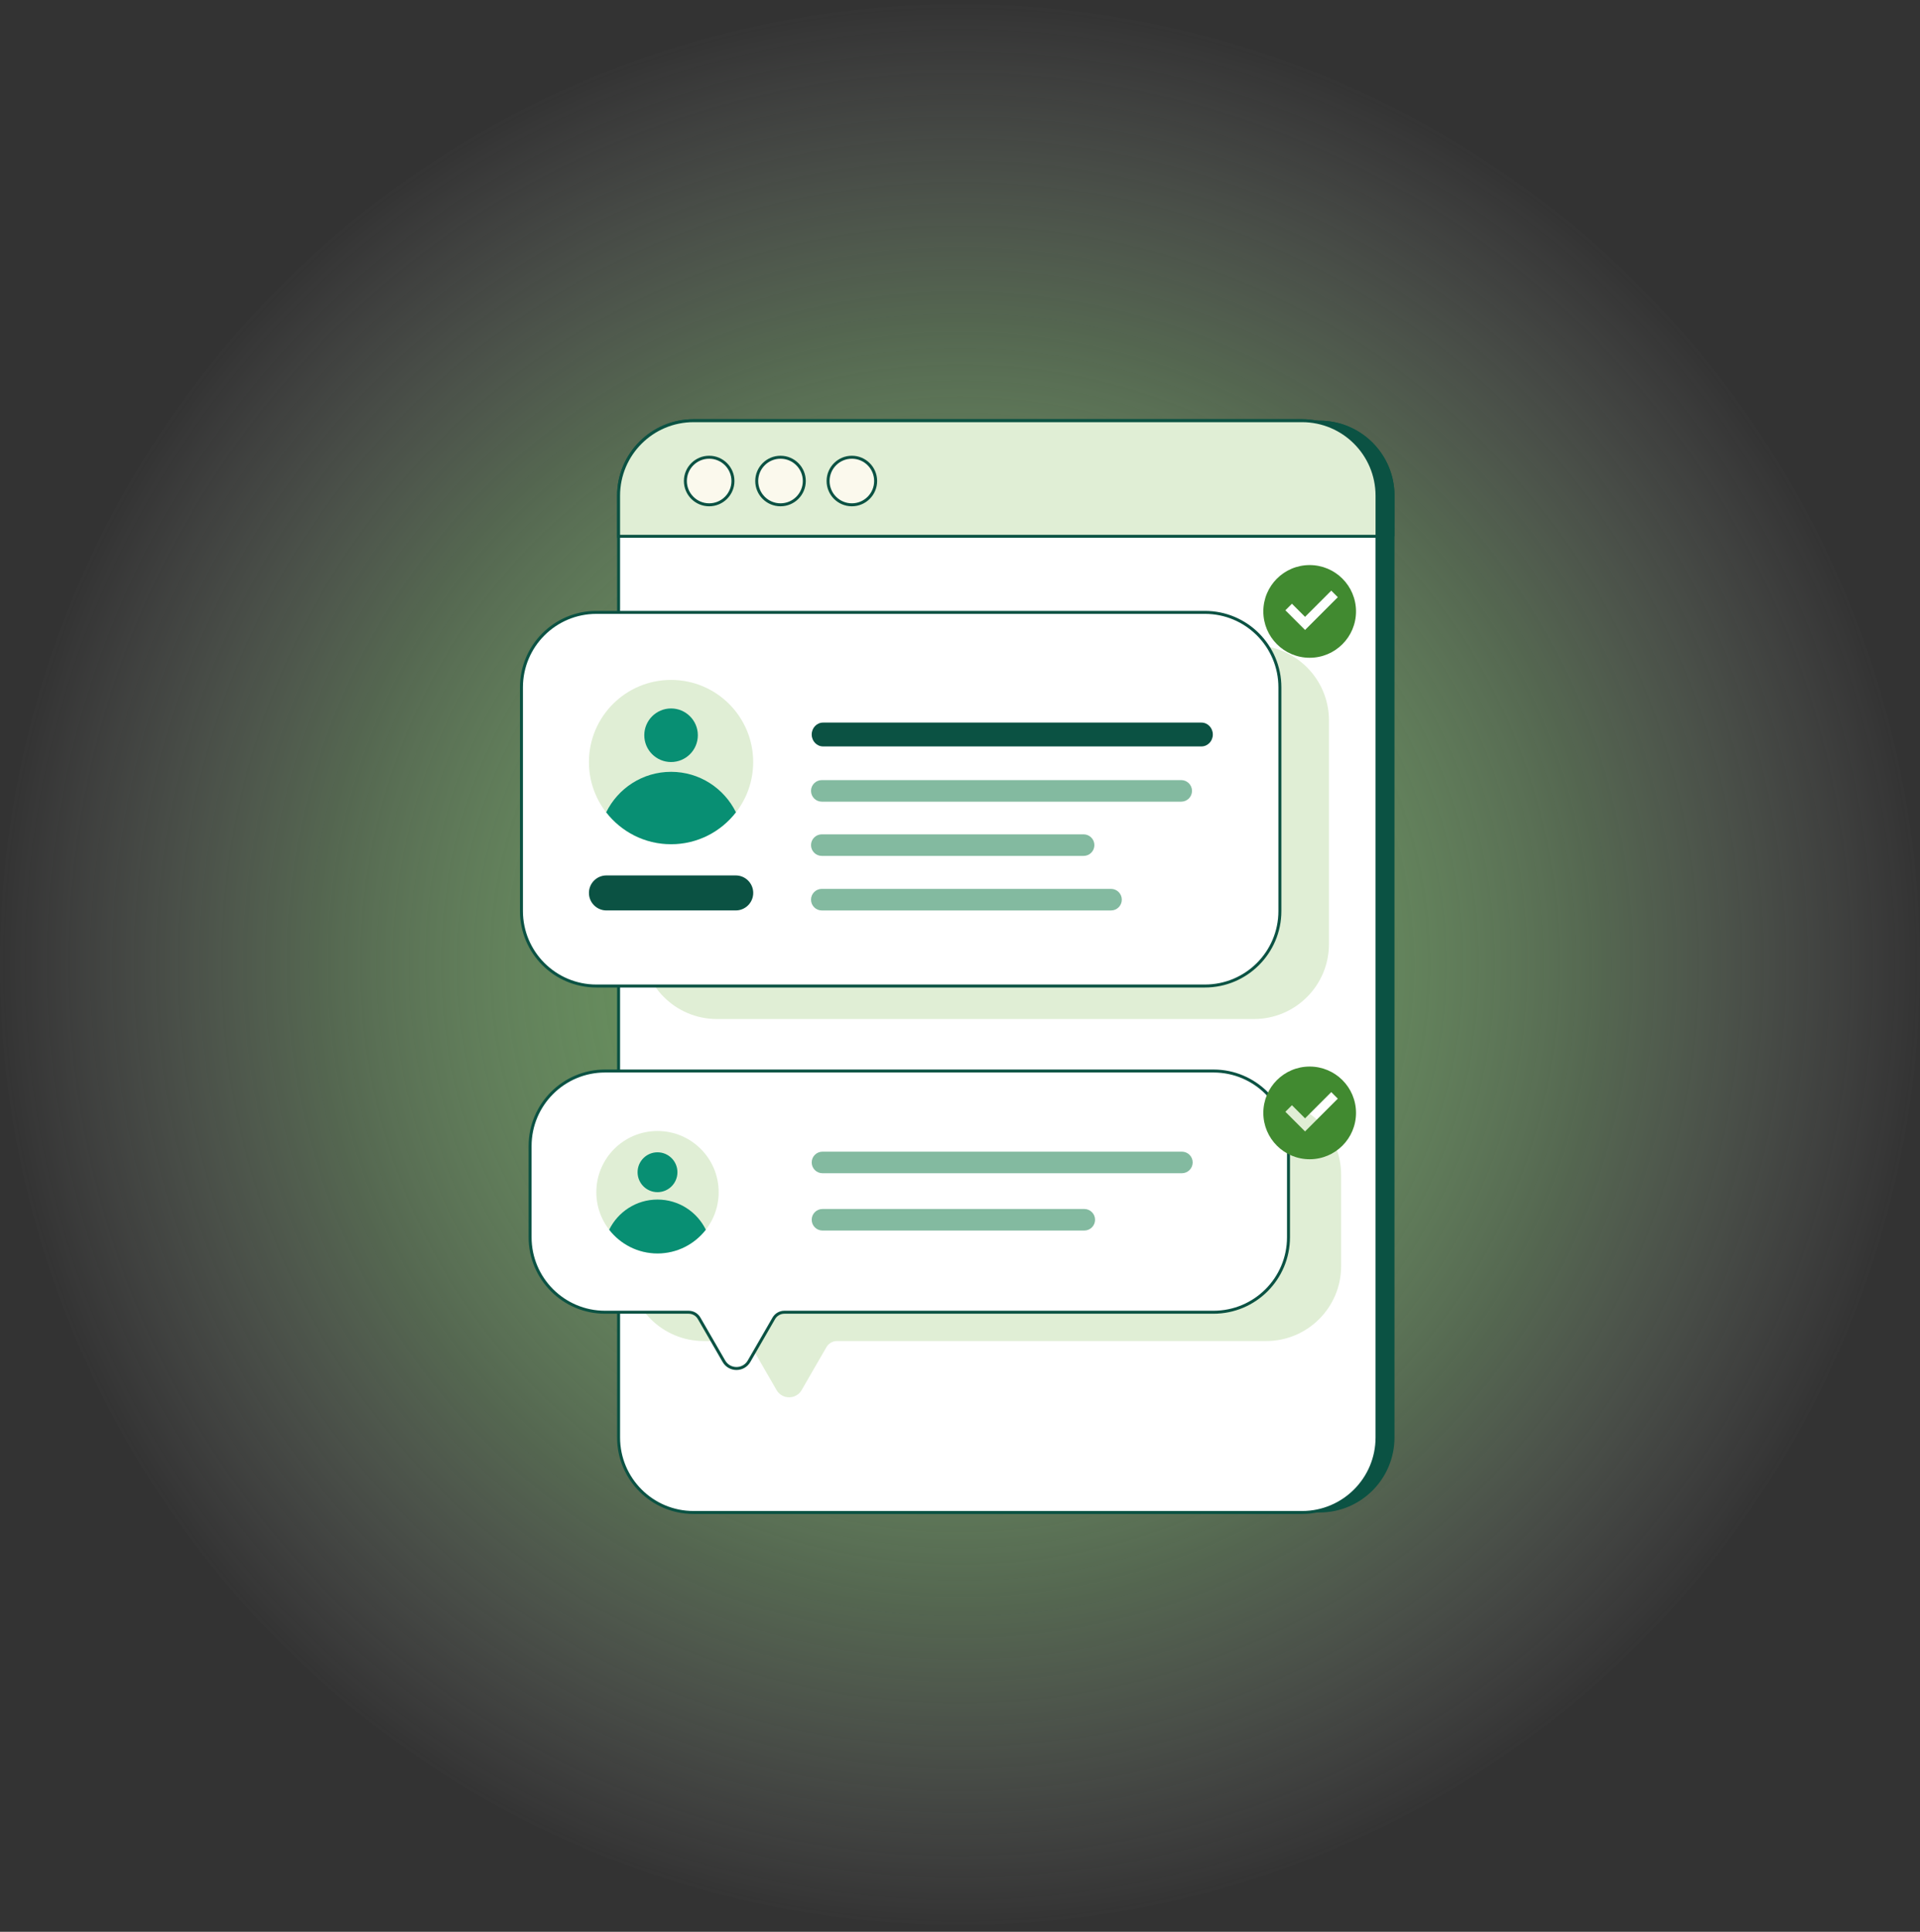 <svg width="170" height="171" viewBox="0 0 170 171" fill="none" xmlns="http://www.w3.org/2000/svg">
<rect x="0" y="0" width="170" height="171" fill="#333333" stroke="none"/>
<circle cx="85" cy="85.383" r="85" fill="url(#paint0_radial_140_1296)"/>
<path d="M116.831 37.239H62.954C59.287 37.239 56.315 40.211 56.315 43.878V127.246C56.315 130.913 59.287 133.885 62.954 133.885H116.831C120.498 133.885 123.47 130.913 123.47 127.246V43.878C123.47 40.211 120.498 37.239 116.831 37.239Z" fill="#0B5243"/>
<path d="M115.286 37.239H61.409C57.742 37.239 54.77 40.211 54.77 43.878V127.246C54.77 130.913 57.742 133.885 61.409 133.885H115.286C118.953 133.885 121.925 130.913 121.925 127.246V43.878C121.925 40.211 118.953 37.239 115.286 37.239Z" fill="white" stroke="#0B5243" stroke-width="0.264" stroke-miterlimit="10"/>
<path d="M111.029 57.13H63.476C59.81 57.13 56.837 60.102 56.837 63.769V83.565C56.837 87.231 59.81 90.204 63.476 90.204H111.029C114.696 90.204 117.668 87.231 117.668 83.565V63.769C117.668 60.102 114.696 57.13 111.029 57.13Z" fill="#E0EED5"/>
<path d="M112.116 97.356H62.31C58.644 97.356 55.671 100.329 55.671 103.995V112.07C55.671 115.736 58.644 118.709 62.31 118.709H65.631C66.018 118.709 66.374 118.913 66.563 119.247L68.756 123.045C69.252 123.905 70.49 123.905 70.983 123.045L73.175 119.247C73.369 118.913 73.725 118.709 74.107 118.709H112.108C115.774 118.709 118.747 115.736 118.747 112.07V103.995C118.747 100.329 115.774 97.356 112.108 97.356H112.116Z" fill="#E0EED5"/>
<path d="M62.954 37.239H116.835C120.498 37.239 123.474 40.212 123.474 43.878V47.472H56.319V43.878C56.319 40.215 59.292 37.239 62.958 37.239H62.954Z" fill="#0B5243"/>
<path d="M61.405 37.239H115.286C118.949 37.239 121.925 40.212 121.925 43.878V47.472H54.77V43.878C54.77 40.215 57.743 37.239 61.409 37.239H61.405Z" fill="#E0EED5" stroke="#0B5243" stroke-width="0.264" stroke-miterlimit="10"/>
<path d="M62.791 44.685C63.954 44.685 64.897 43.742 64.897 42.579C64.897 41.416 63.954 40.474 62.791 40.474C61.628 40.474 60.685 41.416 60.685 42.579C60.685 43.742 61.628 44.685 62.791 44.685Z" fill="#FBF9ED" stroke="#0B5243" stroke-width="0.264" stroke-miterlimit="10"/>
<path d="M69.108 44.685C70.271 44.685 71.214 43.742 71.214 42.579C71.214 41.416 70.271 40.474 69.108 40.474C67.945 40.474 67.002 41.416 67.002 42.579C67.002 43.742 67.945 44.685 69.108 44.685Z" fill="#FBF9ED" stroke="#0B5243" stroke-width="0.264" stroke-miterlimit="10"/>
<path d="M75.425 44.685C76.588 44.685 77.531 43.742 77.531 42.579C77.531 41.416 76.588 40.474 75.425 40.474C74.263 40.474 73.32 41.416 73.32 42.579C73.32 43.742 74.263 44.685 75.425 44.685Z" fill="#FBF9ED" stroke="#0B5243" stroke-width="0.264" stroke-miterlimit="10"/>
<path d="M106.685 54.208H52.808C49.141 54.208 46.169 57.18 46.169 60.847V80.643C46.169 84.309 49.141 87.282 52.808 87.282H106.685C110.352 87.282 113.324 84.309 113.324 80.643V60.847C113.324 57.18 110.352 54.208 106.685 54.208Z" fill="white" stroke="#0B5243" stroke-width="0.264" stroke-linecap="round" stroke-linejoin="round"/>
<path d="M104.587 69.055H72.763C72.236 69.055 71.809 69.482 71.809 70.009C71.809 70.536 72.236 70.963 72.763 70.963H104.587C105.114 70.963 105.542 70.536 105.542 70.009C105.542 69.482 105.114 69.055 104.587 69.055Z" fill="#83BAA0"/>
<path d="M106.381 63.963H72.874C72.319 63.963 71.869 64.436 71.869 65.018C71.869 65.601 72.319 66.073 72.874 66.073H106.381C106.936 66.073 107.386 65.601 107.386 65.018C107.386 64.436 106.936 63.963 106.381 63.963Z" fill="#0B5243"/>
<path d="M95.945 73.856H72.763C72.236 73.856 71.809 74.283 71.809 74.81C71.809 75.337 72.236 75.764 72.763 75.764H95.945C96.472 75.764 96.899 75.337 96.899 74.81C96.899 74.283 96.472 73.856 95.945 73.856Z" fill="#83BAA0"/>
<path d="M98.372 78.684H72.763C72.236 78.684 71.809 79.112 71.809 79.639C71.809 80.166 72.236 80.593 72.763 80.593H98.372C98.899 80.593 99.327 80.166 99.327 79.639C99.327 79.112 98.899 78.684 98.372 78.684Z" fill="#83BAA0"/>
<path d="M59.416 74.729C63.432 74.729 66.688 71.473 66.688 67.457C66.688 63.441 63.432 60.186 59.416 60.186C55.401 60.186 52.145 63.441 52.145 67.457C52.145 71.473 55.401 74.729 59.416 74.729Z" fill="#E0EED5"/>
<path d="M59.417 74.73C61.758 74.73 63.833 73.621 65.162 71.905C64.117 69.784 61.939 68.322 59.417 68.322C56.895 68.322 54.717 69.784 53.672 71.905C55.001 73.621 57.077 74.73 59.417 74.73Z" fill="#088F73"/>
<path d="M59.417 67.455C60.726 67.455 61.788 66.394 61.788 65.084C61.788 63.775 60.726 62.713 59.417 62.713C58.107 62.713 57.046 63.775 57.046 65.084C57.046 66.394 58.107 67.455 59.417 67.455Z" fill="#088F73"/>
<path d="M65.143 77.493H53.694C52.839 77.493 52.145 78.187 52.145 79.042C52.145 79.898 52.839 80.591 53.694 80.591H65.143C65.998 80.591 66.692 79.898 66.692 79.042C66.692 78.187 65.998 77.493 65.143 77.493Z" fill="#0B5243"/>
<path d="M107.455 94.806H53.574C49.908 94.806 46.935 97.779 46.935 101.445V109.52C46.935 113.186 49.908 116.159 53.574 116.159H60.97C61.356 116.159 61.712 116.363 61.902 116.697L64.095 120.495C64.591 121.355 65.829 121.355 66.322 120.495L68.514 116.697C68.707 116.363 69.063 116.159 69.446 116.159H107.447C111.113 116.159 114.086 113.186 114.086 109.52V101.445C114.086 97.779 111.113 94.806 107.447 94.806H107.455Z" fill="white" stroke="#0B5243" stroke-width="0.264" stroke-linecap="round" stroke-linejoin="round"/>
<path d="M58.216 110.948C61.207 110.948 63.632 108.523 63.632 105.532C63.632 102.541 61.207 100.116 58.216 100.116C55.225 100.116 52.8 102.541 52.8 105.532C52.8 108.523 55.225 110.948 58.216 110.948Z" fill="#E0EED5"/>
<path d="M58.216 110.956C59.958 110.956 61.503 110.13 62.496 108.854C61.719 107.274 60.098 106.184 58.216 106.184C56.334 106.184 54.717 107.274 53.937 108.854C54.929 110.13 56.474 110.956 58.216 110.956Z" fill="#088F73"/>
<path d="M58.217 105.53C59.191 105.53 59.981 104.74 59.981 103.766C59.981 102.791 59.191 102.001 58.217 102.001C57.242 102.001 56.452 102.791 56.452 103.766C56.452 104.74 57.242 105.53 58.217 105.53Z" fill="#088F73"/>
<path d="M104.647 101.945H72.823C72.296 101.945 71.869 102.372 71.869 102.899C71.869 103.426 72.296 103.854 72.823 103.854H104.647C105.174 103.854 105.602 103.426 105.602 102.899C105.602 102.372 105.174 101.945 104.647 101.945Z" fill="#83BAA0"/>
<path d="M96.005 107.019H72.823C72.296 107.019 71.869 107.446 71.869 107.973C71.869 108.5 72.296 108.927 72.823 108.927H96.005C96.532 108.927 96.959 108.5 96.959 107.973C96.959 107.446 96.532 107.019 96.005 107.019Z" fill="#83BAA0"/>
<g clip-path="url(#clip0_140_1296)">
<path d="M115.96 58.225C113.694 58.225 111.857 56.389 111.857 54.123C111.857 51.857 113.694 50.02 115.96 50.02C118.226 50.02 120.063 51.857 120.063 54.123C120.063 56.389 118.226 58.225 115.96 58.225ZM115.551 55.764L118.452 52.863L117.872 52.283L115.551 54.603L114.39 53.443L113.81 54.023L115.551 55.764Z" fill="#418A30"/>
</g>
<g clip-path="url(#clip1_140_1296)">
<path d="M115.96 102.616C113.694 102.616 111.857 100.779 111.857 98.513C111.857 96.247 113.694 94.411 115.96 94.411C118.226 94.411 120.063 96.247 120.063 98.513C120.063 100.779 118.226 102.616 115.96 102.616ZM115.551 100.154L118.452 97.253L117.872 96.673L115.551 98.994L114.39 97.834L113.81 98.414L115.551 100.154Z" fill="#418A30"/>
</g>
<defs>
<radialGradient id="paint0_radial_140_1296" cx="0" cy="0" r="1" gradientUnits="userSpaceOnUse" gradientTransform="translate(85 85.383) rotate(90) scale(85)">
<stop offset="0.01" stop-color="#51AC3C"/>
<stop offset="0.365" stop-color="#82BC74" stop-opacity="0.642"/>
<stop offset="0.661" stop-color="#A5E397" stop-opacity="0.295"/>
<stop offset="1" stop-color="#D9D9D9" stop-opacity="0"/>
</radialGradient>
<clipPath id="clip0_140_1296">
<rect width="9.846" height="9.846" fill="white" transform="translate(111.037 49.2)"/>
</clipPath>
<clipPath id="clip1_140_1296">
<rect width="9.846" height="9.846" fill="white" transform="translate(111.037 93.59)"/>
</clipPath>
</defs>
</svg>
